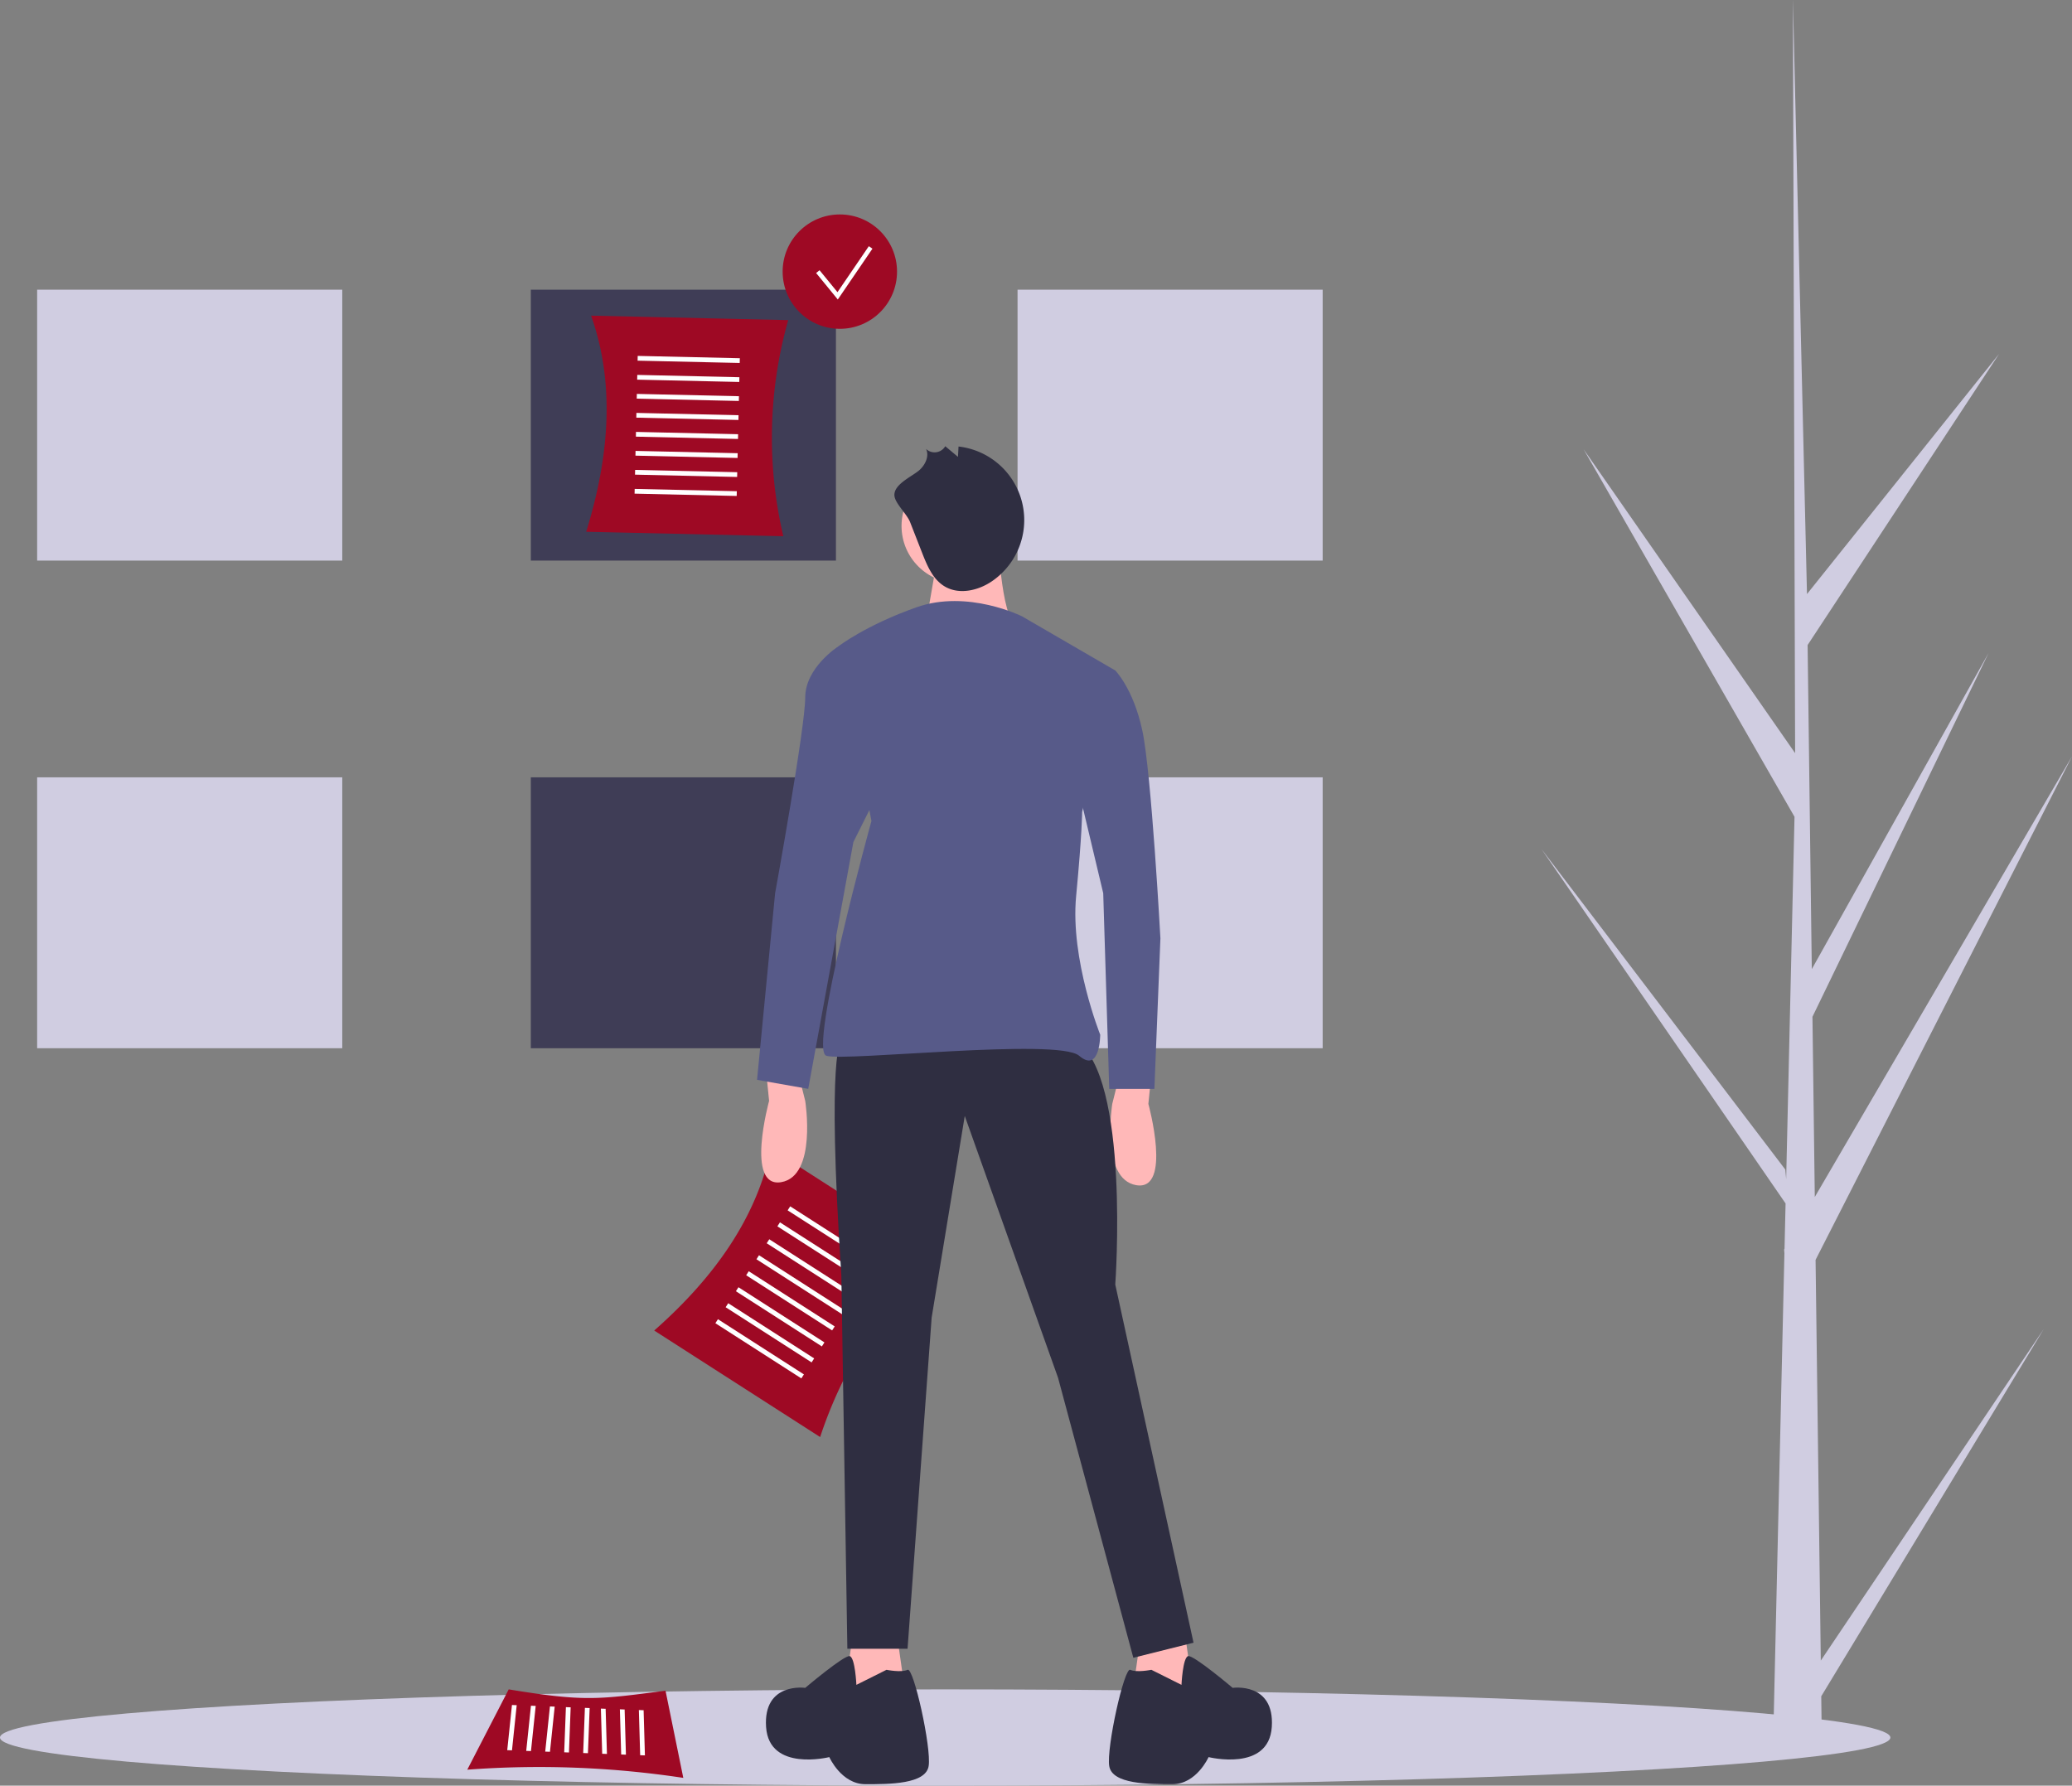 <svg id="b6b8b2d9-98ab-4cec-b352-4cd04d14ea2d" data-name="Layer 1" xmlns="http://www.w3.org/2000/svg" width="813.664" height="701.257" viewBox="0 0 813.664 701.257"><rect x="0" y="0" width="813.664" height="701.257" fill="#808080" stroke="none"/><title>content_structure</title><rect x="14.588" y="113.766" width="119.819" height="106.387" fill="#d0cde1"/><rect x="14.588" y="305.262" width="119.819" height="106.387" fill="#d0cde1"/><rect x="399.588" y="113.766" width="119.819" height="106.387" fill="#d0cde1"/><rect x="399.588" y="305.262" width="119.819" height="106.387" fill="#d0cde1"/><rect x="208.448" y="113.766" width="119.819" height="106.387" fill="#3f3d56"/><rect x="208.448" y="305.262" width="119.819" height="106.387" fill="#3f3d56"/><path d="M500.772,309.95l-77.407-1.753c9.27-29.995,11.269-58.553,1.921-84.868l77.407,1.753A169.482,169.482,0,0,0,500.772,309.95Z" transform="translate(-193.168 -99.371)" fill="#9e0924"/><rect x="462.688" y="220.47" width="1.866" height="40.113" transform="translate(19.494 599.213) rotate(-88.703)" fill="#fff"/><rect x="462.519" y="227.931" width="1.866" height="40.113" transform="translate(11.87 606.336) rotate(-88.703)" fill="#fff"/><rect x="462.35" y="235.392" width="1.866" height="40.113" transform="translate(4.246 613.459) rotate(-88.703)" fill="#fff"/><rect x="462.181" y="242.853" width="1.866" height="40.113" transform="translate(-3.378 620.582) rotate(-88.703)" fill="#fff"/><rect x="462.012" y="250.314" width="1.866" height="40.113" transform="translate(-11.002 627.705) rotate(-88.703)" fill="#fff"/><rect x="461.843" y="257.775" width="1.866" height="40.113" transform="translate(-18.626 634.828) rotate(-88.703)" fill="#fff"/><rect x="461.674" y="265.236" width="1.866" height="40.113" transform="translate(-26.251 641.951) rotate(-88.703)" fill="#fff"/><rect x="461.505" y="272.696" width="1.866" height="40.113" transform="translate(-33.875 649.075) rotate(-88.703)" fill="#fff"/><circle cx="329.799" cy="106.673" r="22.459" fill="#9e0924"/><polygon points="328.998 117.617 320.492 107.22 321.83 106.126 328.872 114.734 341.179 96.685 342.606 97.658 328.998 117.617" fill="#fff"/><ellipse cx="371.172" cy="682.344" rx="371.172" ry="18.913" fill="#d0cde1"/><path d="M908.185,751.5l87.554-130.201L908.364,765.508l.183,14.651q-9.588.073-18.989-.319l4.342-188.328-.119-1.453.16-.281.416-17.796L798.475,432.773l95.769,125.89.34,3.761,3.28-142.289-82.816-144.328,83.052,119.332-.867-294.786.002-.981.028.965,5.498,232.331L978.237,238.294,903.007,352.682l1.647,127.274L974.109,355.742,904.91,498.668l.917,70.771L1006.832,396.409,906.134,594.128Z" transform="translate(-193.168 -99.371)" fill="#d0cde1"/><path d="M515.234,663.709l-65.157-41.826c23.541-20.772,40.126-44.106,45.858-71.437l65.157,41.826A169.482,169.482,0,0,0,515.234,663.709Z" transform="translate(-193.168 -99.371)" fill="#9e0924"/><rect x="518.761" y="565.04" width="1.866" height="40.113" transform="matrix(0.54, -0.842, 0.842, 0.54, -446.594, 606.99)" fill="#fff"/><rect x="514.73" y="571.321" width="1.866" height="40.113" transform="matrix(0.54, -0.842, 0.842, 0.54, -453.733, 606.485)" fill="#fff"/><rect x="510.698" y="577.601" width="1.866" height="40.113" transform="translate(-460.871 605.98) rotate(-57.302)" fill="#fff"/><rect x="506.667" y="583.881" width="1.866" height="40.113" transform="translate(-468.01 605.475) rotate(-57.302)" fill="#fff"/><rect x="502.636" y="590.161" width="1.866" height="40.113" transform="translate(-475.148 604.97) rotate(-57.302)" fill="#fff"/><rect x="498.604" y="596.441" width="1.866" height="40.113" transform="translate(-482.287 604.465) rotate(-57.302)" fill="#fff"/><rect x="494.573" y="602.722" width="1.866" height="40.113" transform="translate(-489.426 603.96) rotate(-57.302)" fill="#fff"/><rect x="490.541" y="609.002" width="1.866" height="40.113" transform="translate(-496.564 603.455) rotate(-57.302)" fill="#fff"/><path d="M376.664,794.343l16.274-31.541c30.032,4.94,35.333,3.931,61.576.524l6.978,34.231A378.164,378.164,0,0,0,376.664,794.343Z" transform="translate(-193.168 -99.371)" fill="#9e0924"/><polygon points="251.392 689.284 250.882 671.55 252.746 671.62 253.256 689.354 251.392 689.284" fill="#fff"/><polygon points="243.935 689.001 243.424 671.267 245.289 671.338 245.799 689.072 243.935 689.001" fill="#fff"/><polygon points="236.477 688.719 235.967 670.985 237.831 671.055 238.342 688.789 236.477 688.719" fill="#fff"/><rect x="414.582" y="778.043" width="17.747" height="1.866" transform="translate(-564.16 1073.268) rotate(-87.831)" fill="#fff"/><rect x="407.125" y="777.761" width="17.747" height="1.866" transform="translate(-571.053 1065.544) rotate(-87.831)" fill="#fff"/><polygon points="214.105 687.871 215.959 670.137 217.823 670.208 215.969 687.942 214.105 687.871" fill="#fff"/><polygon points="206.647 687.589 208.501 669.855 210.366 669.925 208.512 687.659 206.647 687.589" fill="#fff"/><polygon points="199.19 687.306 201.044 669.572 202.908 669.643 201.054 687.377 199.19 687.306" fill="#fff"/><path d="M494.006,519.886l1.182,11.821s-9.457,34.28,4.728,31.916,9.457-31.916,9.457-31.916l-2.364-9.457Z" transform="translate(-193.168 -99.371)" fill="#ffb8b8"/><path d="M645.312,521.068l-1.182,11.821s9.457,34.28-4.728,31.916-9.457-31.916-9.457-31.916l2.364-9.457Z" transform="translate(-193.168 -99.371)" fill="#ffb8b8"/><polygon points="334.527 644.518 330.981 669.341 355.805 666.977 352.258 642.154 334.527 644.518" fill="#ffb8b8"/><polygon points="465.738 644.518 469.284 669.341 444.46 666.977 448.007 642.154 465.738 644.518" fill="#ffb8b8"/><path d="M523.558,508.065s-5.91,2.364,0,92.202L525.922,746.844H549.563l9.457-130.028,13.003-79.199,36.644,102.841,29.552,109.933,23.642-5.91-30.734-140.667s5.91-81.563-15.367-95.748S523.558,508.065,523.558,508.065Z" transform="translate(-193.168 -99.371)" fill="#2f2e41"/><path d="M529.468,761.029s-.491-10.75-2.61-11.285-17.486,12.467-17.486,12.467-16.549-2.364-15.367,15.367,24.824,11.821,24.824,11.821,4.728,10.639,14.185,10.639,23.642,0,24.824-7.092-5.91-39.008-8.275-37.826-8.275,0-8.275,0Z" transform="translate(-193.168 -99.371)" fill="#2f2e41"/><path d="M657.132,761.029s.491-10.75,2.61-11.285,17.486,12.467,17.486,12.467,16.549-2.364,15.367,15.367S667.771,789.399,667.771,789.399s-4.728,10.639-14.185,10.639-23.642,0-24.824-7.092,5.91-39.008,8.275-37.826,8.275,0,8.275,0Z" transform="translate(-193.168 -99.371)" fill="#2f2e41"/><circle cx="376.491" cy="206.559" r="22.459" fill="#ffb8b8"/><path d="M585.026,309.476s1.182,31.916,7.092,35.462-35.462,0-35.462,0l4.728-27.188Z" transform="translate(-193.168 -99.371)" fill="#ffb8b8"/><path d="M594.482,341.392s-21.277-10.639-41.373-3.546-30.734,15.367-30.734,15.367l13.003,68.56S510.555,511.611,517.647,513.975s91.02-7.092,99.294,0,8.275-8.275,8.275-8.275-11.821-29.552-9.457-54.375,2.364-33.098,2.364-33.098L631.127,362.67Z" transform="translate(-193.168 -99.371)" fill="#575a89"/><path d="M530.65,353.213h-8.275s-13.003,8.275-13.003,20.095-11.821,76.835-11.821,76.835L490.46,523.432l20.095,3.546L528.286,430.048,541.289,404.042Z" transform="translate(-193.168 -99.371)" fill="#575a89"/><path d="M608.667,362.67H631.127s7.092,7.092,10.639,23.642,7.092,81.563,7.092,81.563l-2.364,59.104H628.763l-2.364-76.835-11.821-49.647Z" transform="translate(-193.168 -99.371)" fill="#575a89"/><path d="M550.546,304.381l4.754,12.147c1.948,4.978,4.18,10.303,8.747,13.081,5.639,3.43,13.168,1.757,18.623-1.958a29.081,29.081,0,0,0-13.09-52.93l-.226,4.066-4.989-4.182a4.85,4.85,0,0,1-7.54,1.066c1.311,2.717-.202,6.03-2.386,8.111C551.757,286.339,544.081,289.411,544.4,293.981,544.613,297.031,549.309,301.22,550.546,304.381Z" transform="translate(-193.168 -99.371)" fill="#2f2e41"/></svg>